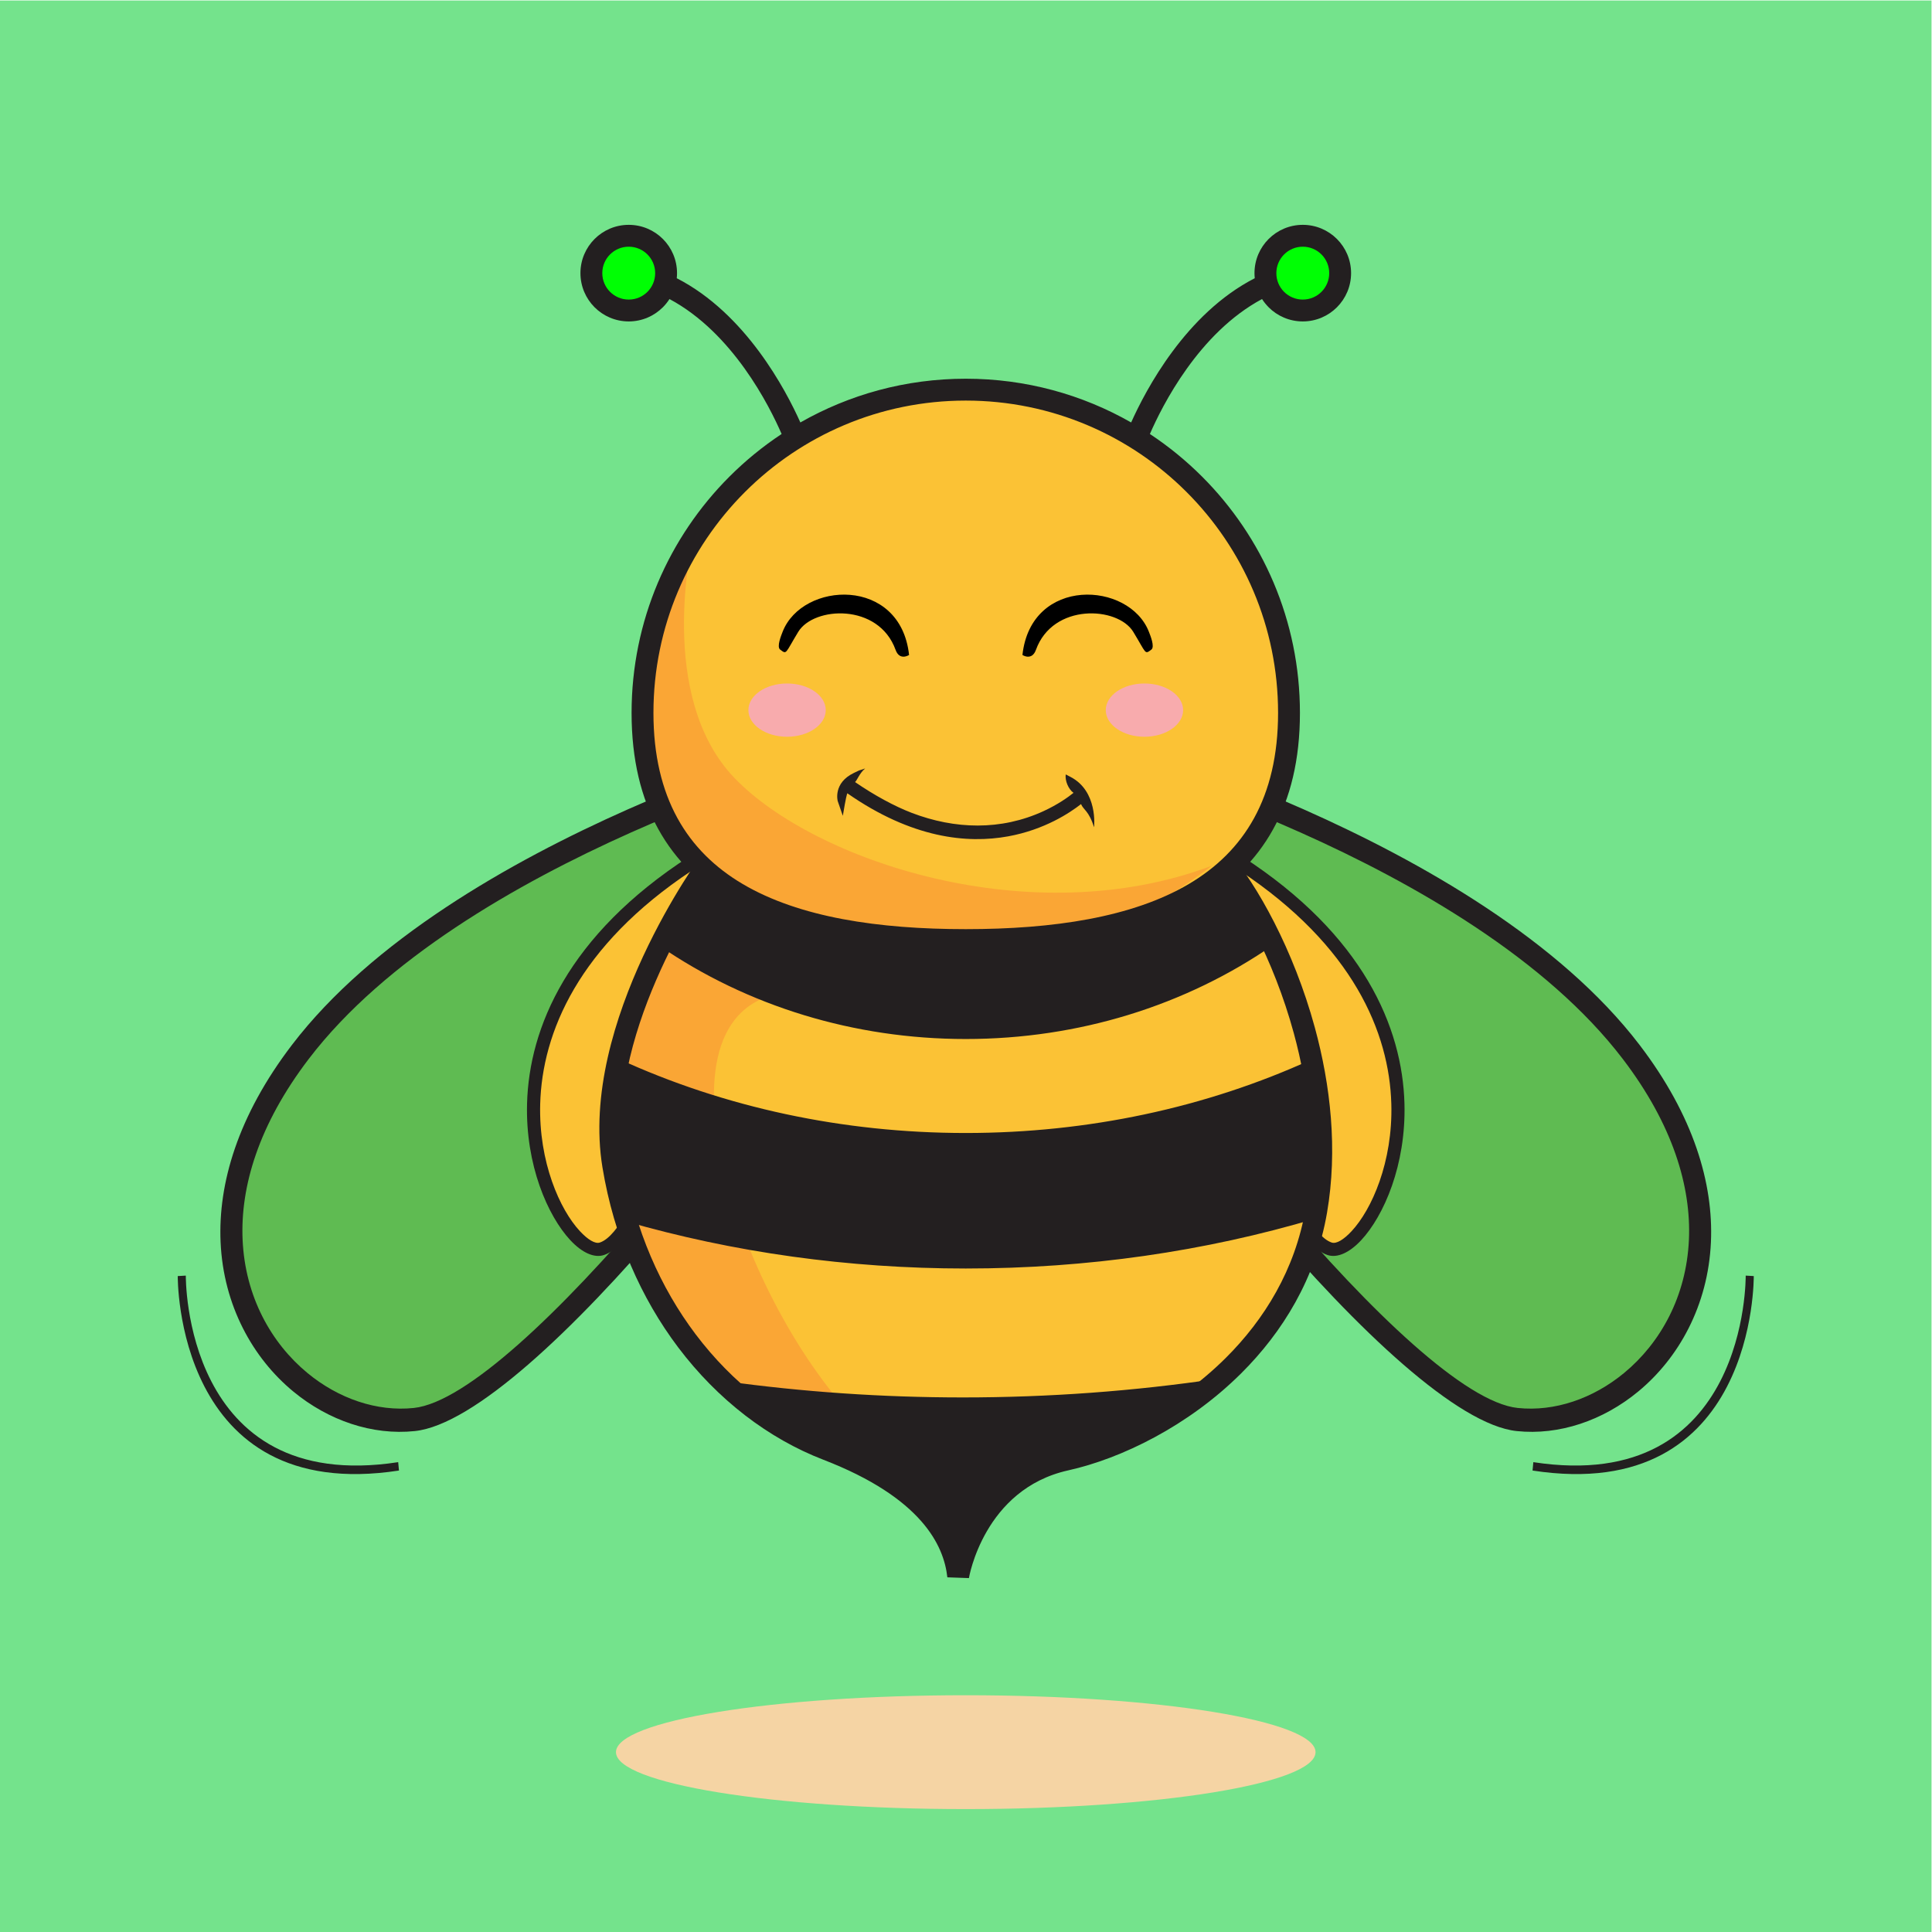 <?xml version="1.0" encoding="UTF-8" standalone="no"?>
<svg
   xmlns:dc="http://purl.org/dc/elements/1.1/"
   xmlns:cc="http://creativecommons.org/ns#"
   xmlns:rdf="http://www.w3.org/1999/02/22-rdf-syntax-ns#"
   xmlns:svg="http://www.w3.org/2000/svg"
   xmlns="http://www.w3.org/2000/svg"
   xmlns:sodipodi="http://sodipodi.sourceforge.net/DTD/sodipodi-0.dtd"
   xmlns:inkscape="http://www.inkscape.org/namespaces/inkscape"
   version="1.1"
   id="svg2"
   xml:space="preserve"
   width="6400"
   height="6400"
   viewBox="0 0 6400 6400"
   sodipodi:docname="abeille_telecom.svg"
   inkscape:version="0.92.5 (2060ec1f9f, 2020-04-08)"><defs
     id="defs6" /><sodipodi:namedview
     pagecolor="#ffffff"
     bordercolor="#666666"
     borderopacity="1"
     objecttolerance="10"
     gridtolerance="10"
     guidetolerance="10"
     inkscape:pageopacity="0"
     inkscape:pageshadow="2"
     inkscape:window-width="1294"
     inkscape:window-height="704"
     id="namedview4"
     showgrid="false"
     inkscape:zoom="0.07375"
     inkscape:cx="2882.2853"
     inkscape:cy="3200"
     inkscape:window-x="72"
     inkscape:window-y="27"
     inkscape:window-maximized="1"
     inkscape:current-layer="g10" /><g
     id="g10"
     inkscape:groupmode="layer"
     inkscape:label="ink_ext_XXXXXX"
     transform="matrix(1.333,0,0,-1.333,0,6400)"><g
       id="g12"
       transform="scale(0.1)"><path
         d="M 0.004,48000 H 48000 V 0 H 0.004 v 48000 0"
         style="fill:#74E38C;fill-opacity:1;fill-rule:evenodd;stroke:none"
         id="path14" /><path
         d="m 43382.3,16311.9 c 0,-15.6 63,-5457.9 -5277.5,-4635.8 l -19.4,-208.4 c 5562.6,-856.3 5497.1,4816.6 5497.1,4832.7 l -200.2,11.5 v 0"
         style="fill:#231f20;fill-opacity:1;fill-rule:nonzero;stroke:none"
         id="path16" /><path
         d="m 26952.2,29578.4 c 0,0 9673.9,-2585.9 13583.8,-7707.7 3909.8,-5121.7 336.4,-9467.3 -2831.4,-9135 -3167.7,332.2 -11788.2,11960 -12335.3,14577.4 -547,2617.5 1582.9,2265.3 1582.9,2265.3 v 0"
         style="fill:#5FBB52;fill-opacity:1;fill-rule:evenodd;stroke:none"
         id="path18" /><path
         d="m 27102.2,29536.7 c 1232.5,-349.6 9809.2,-2917.9 13433.8,-7666 3361.2,-4403.1 1191.8,-8232.6 -1495.9,-9009.4 516.6,1033.8 1618.8,4225.3 -2168.3,7651.6 -4613.7,4174.1 -6523.7,5325.4 -8440.2,6128.2 -989.7,414.6 -1331.9,1724.6 -1329.4,2895.6 v 0"
         style="fill:#5FBB52;fill-opacity:1;fill-rule:evenodd;stroke:none"
         id="path20" /><path
         d="m 40745.5,22043.9 c -3971.9,5203 -13710.1,7805.8 -13738.2,7813.4 l -30.9,5.5 c -7.1,1.1 -2503.1,413.1 -1873.8,-2597.3 317,-1517.3 3221.4,-5918.8 6264.4,-9515 2377,-2809 4862.4,-5148.5 6324.9,-5301.9 1052.8,-110.4 2144,259.2 3021.4,984.4 501.6,414.6 934.8,947.3 1251.8,1574.4 317.6,628.2 518.1,1349.1 553.1,2137.9 64.5,1451.8 -426.8,3135.6 -1772.7,4898.6 z m -13838.8,7253 c 334,-90.3 9635.9,-2642.6 13419.7,-7599.3 1247.1,-1633.7 1703.2,-3176.1 1644.6,-4495 -31.3,-705.8 -209,-1347.6 -490.4,-1904.2 -282,-557.9 -669.3,-1033.4 -1118.8,-1404.9 -774,-639.8 -1729.4,-966.7 -2644.5,-870.8 -1301.8,136.6 -3657.7,2388.8 -5950.4,5098.1 -2988.8,3532.2 -5831.2,7806.8 -6130.7,9239.9 -435.4,2082.5 1072.2,1960.9 1270.5,1936.2 v 0"
         style="fill:#231f20;fill-opacity:1;fill-rule:nonzero;stroke:none"
         id="path22" /><path
         d="m 4617.65,16311.9 c 0.03,-15.6 -62.9,-5457.9 5277.59,-4635.8 l 19.32,-208.4 c -5562.61,-856.3 -5497.03,4816.6 -5497.08,4832.7 l 200.17,11.5 v 0"
         style="fill:#231f20;fill-opacity:1;fill-rule:nonzero;stroke:none"
         id="path24" /><path
         d="m 21047.8,29578.4 c 0,0 -9673.9,-2585.9 -13583.77,-7707.7 -3909.86,-5121.7 -336.39,-9467.3 2831.37,-9135 3167.7,332.2 11788.2,11960 12335.3,14577.4 547,2617.5 -1582.9,2265.3 -1582.9,2265.3 v 0"
         style="fill:#5FBB52;fill-opacity:1;fill-rule:evenodd;stroke:none"
         id="path26" /><path
         d="m 20897.8,29536.7 c -1232.5,-349.6 -9809.2,-2917.9 -13433.77,-7666 -3361.26,-4403.1 -1191.83,-8232.6 1495.83,-9009.4 -516.52,1033.8 -1618.74,4225.3 2168.34,7651.6 4613.7,4174.1 6523.7,5325.4 8440.2,6128.2 989.7,414.6 1331.9,1724.6 1329.4,2895.6 v 0"
         style="fill:#5FBB52;fill-opacity:1;fill-rule:evenodd;stroke:none"
         id="path28" /><path
         d="m 7254.46,22043.9 c 3971.94,5203 13710.14,7805.8 13738.24,7813.4 l 30.9,5.5 c 7.1,1.1 2503.1,413.1 1873.9,-2597.3 -317.1,-1517.3 -3221.5,-5918.8 -6264.5,-9515 -2377,-2809 -4862.4,-5148.5 -6324.9,-5301.9 -1052.77,-110.4 -2143.99,259.2 -3021.39,984.4 -501.63,414.6 -934.83,947.3 -1251.8,1574.4 -317.63,628.2 -518.1,1349.1 -553.08,2137.9 -64.48,1451.8 426.79,3135.6 1772.63,4898.6 z m 13838.84,7253 c -334,-90.3 -9635.9,-2642.6 -13419.7,-7599.3 -1247.07,-1633.7 -1703.21,-3176.1 -1644.65,-4495 31.31,-705.8 209.02,-1347.6 490.46,-1904.2 282.04,-557.9 669.3,-1033.4 1118.76,-1404.9 774.04,-639.8 1729.46,-966.7 2644.53,-870.8 1301.8,136.6 3657.7,2388.8 5950.4,5098.1 2988.8,3532.2 5831.2,7806.8 6130.7,9239.9 435.4,2082.5 -1072.2,1960.9 -1270.5,1936.2 v 0"
         style="fill:#231f20;fill-opacity:1;fill-rule:nonzero;stroke:none"
         id="path30" /><path
         d="m 17218.8,26589.7 c -6484.5,-4201.6 -3293.6,-9956.2 -2261.3,-9611.2 922.2,308.3 1725.7,3379.8 2793.9,4774.6 1782.5,2327.6 -532.6,4836.6 -532.6,4836.6 v 0"
         style="fill:#fbc235;fill-opacity:1;fill-rule:evenodd;stroke:none"
         id="path32" /><path
         d="m 13097.8,20587.9 c 51.7,1884.1 1011.7,4181.8 4032,6138.8 l 116.7,75.6 93.3,-102.5 c 6.8,-7.5 2407.7,-2609.2 541.6,-5046 -445.4,-581.5 -850,-1476.4 -1236.3,-2330.7 -536.9,-1187.6 -1040.1,-2300.5 -1635.8,-2499.5 -242.7,-81.1 -547.3,57.7 -838.5,371 -277.4,298.5 -557.9,766.2 -762.3,1351 -202.4,579 -331.6,1276.6 -310.7,2042.3 z m 4090.3,5786.2 c -2815.5,-1867.6 -3715.2,-4026.2 -3763.8,-5795.1 -19.8,-722.5 102.1,-1380.1 292.8,-1925.8 188.6,-539.8 443.4,-967 693.2,-1235.7 200.9,-216.3 381.6,-322 495.4,-284 459.7,153.6 934.4,1203.5 1441,2324 393.8,871 806.3,1783.2 1274.7,2394.8 1491.1,1947.1 -33.8,4035.5 -433.3,4521.8 v 0"
         style="fill:#231f20;fill-opacity:1;fill-rule:nonzero;stroke:none"
         id="path34" /><path
         d="m 30781.1,26589.7 c 6484.5,-4201.6 3293.6,-9956.2 2261.3,-9611.2 -922.2,308.3 -1725.7,3379.8 -2793.9,4774.6 -1782.5,2327.6 532.6,4836.6 532.6,4836.6 v 0"
         style="fill:#fbc235;fill-opacity:1;fill-rule:evenodd;stroke:none"
         id="path36" /><path
         d="m 34575.6,20579 c -48.6,1769 -948.3,3927.5 -3763.8,5795.1 -399.4,-486.3 -1924.4,-2574.7 -433.3,-4521.8 468.4,-611.7 880.9,-1523.9 1274.7,-2394.9 506.6,-1120.4 981.4,-2170.3 1441,-2323.9 113.8,-38 294.5,67.7 495.4,284 249.9,268.8 504.6,695.9 693.3,1235.7 190.7,545.7 312.5,1203.4 292.7,1925.8 z m -3705.4,6147.7 c 3020.3,-1957 3980.2,-4254.7 4031.9,-6138.8 21,-765.6 -108.3,-1463.2 -310.6,-2042.3 -204.4,-584.8 -485,-1052.4 -762.4,-1351 -291.1,-313.2 -595.8,-452.1 -838.6,-371 -595.6,199 -1098.7,1311.8 -1635.7,2499.4 -386.2,854.4 -790.8,1749.2 -1236.3,2330.8 -1866.1,2436.8 534.8,5038.5 541.6,5046 l 93.4,102.5 116.7,-75.6 v 0"
         style="fill:#231f20;fill-opacity:1;fill-rule:nonzero;stroke:none"
         id="path38" /><path
         d="m 17508.5,26400.5 c -606.3,-892.2 -2768.1,-4332.9 -2269.2,-7357.2 578.8,-3508.7 2785.4,-6076.8 5317.4,-7053.6 2532.1,-976.6 3157,-2242.6 3255.4,-3146.9 0,0 398,2387.4 2676.9,2893.8 2278.7,506.3 5606.7,2604.4 6221.6,6185.5 581.4,3385.8 -1003.7,6965.2 -2187.1,8507.2 C 29065.2,25093.9 26686.8,24650 24000,24650 c -2667.3,0 -5030.6,437.7 -6491.5,1750.5 v 0"
         style="fill:#fbc235;fill-opacity:1;fill-rule:evenodd;stroke:none"
         id="path40" /><path
         d="m 17508.5,26400.5 c -606.3,-892.2 -2768.1,-4332.9 -2269.2,-7357.2 578.8,-3508.7 2785.4,-6076.8 5317.4,-7053.6 250.4,-96.6 481.9,-196 696.3,-297.6 118,478.1 -23.8,1031.8 -535.5,1667.4 -2875.5,3571.7 -4805.4,10613.5 -283.2,9962.2 2516.8,-362.6 5158.4,666.9 7006.8,1651.3 -1043,-229.6 -2209.6,-323 -3441.1,-323 -2667.3,0 -5030.6,437.7 -6491.5,1750.5 v 0"
         style="fill:#faa635;fill-opacity:1;fill-rule:evenodd;stroke:none"
         id="path42" /><path
         d="m 14971.9,18999.8 c -597.3,3621.2 2463.6,7769.8 2472.4,7781.7 l 70.6,96.4 6660.7,717.7 c 104.7,15.2 5071.8,732 6352.5,-742.8 706.3,-813.3 1620.1,-2445 2147,-4376.8 390.7,-1432.9 571.5,-3035.2 302.9,-4599.6 -280.3,-1633 -1102.1,-2967.8 -2135.6,-3995.2 -1313.2,-1305.5 -2974.1,-2115.4 -4295.1,-2408.9 -2100.2,-466.7 -2467.8,-2671 -2468.8,-2677.3 l -535.9,19.1 c -44,405.3 -208.1,893.9 -649.3,1395.7 -459.7,522.9 -1214.9,1057.1 -2434.3,1527.3 -1356.6,523.4 -2621.6,1485.8 -3607.5,2793.6 -916,1215.1 -1592.8,2730.1 -1879.6,4469.1 z m 2840.9,7365.1 c -438,-624.4 -2815.8,-4187.5 -2306.1,-7278.1 271.7,-1647 911.7,-3080.6 1777.7,-4229.3 925,-1227 2106.4,-2127.8 3369.9,-2615.2 1312.7,-506.2 2136.2,-1093.5 2646.5,-1673.8 236.4,-268.9 406.5,-536.8 527.4,-795.5 348.5,796.1 1091.3,1892.1 2602.4,2227.9 1236.2,274.6 2793.7,1035.6 4029.7,2264.4 960.4,954.7 1723.6,2192.3 1982.9,3702.4 254.2,1480.8 81.6,3002.7 -290.2,4366.1 -503.9,1847.9 -1368.7,3397.9 -2034.5,4164.6 -1094.8,1260.7 -5857.6,561.7 -5871.3,559.8 l -6434.4,-693.3 v 0"
         style="fill:#231f20;fill-opacity:1;fill-rule:nonzero;stroke:none"
         id="path44" /><path
         d="m 17991.9,13650.1 c 770.7,-742.2 1646.2,-1306 2564.8,-1660.4 2532.1,-976.6 3157,-2242.6 3255.4,-3146.9 0,0 398,2387.4 2676.9,2893.8 1150.5,255.6 2568.4,917.3 3769.5,1970.4 -2041.9,-302.7 -4159.3,-463.3 -6330.9,-463.3 -2031.7,0 -4016.2,140.4 -5935.7,406.4 z m -2629.1,8007.4 c -191.6,-859.5 -265.3,-1753.7 -123.5,-2614.2 76.6,-464.1 181.9,-911.6 312.4,-1341.1 2623.9,-757 5471.5,-1172.9 8448.3,-1172.9 3065.4,0 5994.4,439.7 8682.4,1240.2 9.9,50.5 19.4,101.4 28.2,152.6 214.6,1250.2 133.7,2526.6 -113.1,3717.3 -2546.6,-1161.9 -5477.7,-1824.5 -8597.5,-1824.5 -3136,0 -6081.2,669.5 -8637.2,1842.6 z m 2145.6,4743 c -222.6,-327.5 -654.5,-998.1 -1087.6,-1865.5 2104.5,-1444.5 4730.6,-2302.5 7579.2,-2302.5 2868,0 5510.1,869.7 7621.6,2332 -356.3,763.3 -745,1404.9 -1097.9,1864.9 C 29065.3,25094 26686.9,24650 24000,24650 c -2667.4,0 -5030.7,437.7 -6491.6,1750.5 v 0"
         style="fill:#231f20;fill-opacity:1;fill-rule:evenodd;stroke:none"
         id="path46" /><path
         d="m 19192.5,12642.8 c -430.7,279 -843.1,606.2 -1229,977.9 l 34,70 c 966.5,-134 1949.9,-236.2 2947.6,-304.4 980.7,-67.2 1975.6,-101.7 2982.6,-101.7 1075.2,0 2137.1,39.4 3182.5,116 1064.8,77.9 2113.2,194.4 3142.4,347 l 32.8,-71.3 c -572.2,-501.8 -1193.6,-915.2 -1812,-1238.4 -685.4,-358.2 -1367.6,-606.1 -1975.6,-741.2 -2251.9,-500.3 -2644.2,-2854.3 -2645.3,-2861 l -81,2.8 c -48.5,445 -226.8,979.5 -705.2,1523.6 -481.2,547.2 -1265.4,1103.9 -2524.3,1589.5 -463.3,178.7 -915.8,410.5 -1349.5,691.2 z m -1080.3,949.6 c 355.6,-332.4 732.5,-627.1 1124.8,-881.1 428.9,-277.5 876.3,-506.8 1334.4,-683.5 1273,-491 2067.6,-1055.7 2556.4,-1611.6 417.1,-474.3 612.3,-942.7 692.4,-1354.2 159,600 769,2294.3 2660,2714.5 601.3,133.5 1276.4,378.9 1955.3,733.8 574.8,300.5 1152.3,679.5 1689.9,1135.8 -986.4,-142.8 -1990.4,-252.6 -3009.4,-327.2 -1048,-76.7 -2111.7,-116.2 -3188.3,-116.2 -1007.9,0 -2004.7,34.6 -2988.1,101.9 -955.9,65.4 -1899.1,162 -2827.4,287.8 z m -2977,6760.6 c 24.8,440.6 91.5,881.3 187.8,1313.3 l 11,49.3 45.8,-21 c 1295.3,-594.5 2691.3,-1059.5 4161.6,-1373.1 1424.1,-303.8 2918.2,-465.6 4458.6,-465.6 1532.6,0 3019.4,160.2 4436.8,460.9 1463.4,310.6 2853.3,771 4143.8,1359.8 l 46.6,21.2 10.4,-50.2 c 129.3,-624.4 213.4,-1272.5 233.3,-1928 18.2,-599.3 -17.1,-1204.9 -120,-1804.4 l -33,-177.9 -23.8,-7 c -1362.7,-405.8 -2787.3,-719 -4260,-929.4 -1436.6,-205.2 -2918.9,-312.6 -4434.1,-312.6 -1471,0 -2910.9,101.5 -4308.2,295.5 -1432.5,198.9 -2820.4,495.2 -4151.3,879.2 l -21.4,6.1 -6.5,21.2 c -66.3,218.3 -126,440.4 -178.5,665.7 -51.6,221.9 -96.8,448.9 -135.1,680.7 -71.4,433.4 -88.6,875.1 -63.8,1316.3 z m 256.7,1246.4 c -89.4,-411.6 -151.4,-831.2 -175,-1250.9 -24.5,-435.8 -7.6,-871.6 62.8,-1298.7 37.6,-228.3 82.6,-453.6 134.2,-675.2 50.8,-218.2 107.8,-431.4 170.4,-639.4 1319.8,-379.7 2696.8,-673 4118.8,-870.4 1392.8,-193.3 2829,-294.5 4296.9,-294.5 1511.8,0 2990.3,107 4422.5,311.6 1460.2,208.6 2872.8,518.6 4224.5,919.8 l 23.3,127.2 c 102,594.3 137,1194.6 118.9,1788.5 -19.2,633 -98.7,1259.2 -221.4,1863.7 -1283.1,-581.3 -2662.8,-1036.3 -4113.9,-1344.3 -1423.5,-302 -2916,-462.8 -4453.9,-462.8 -1545.7,0 -3045.5,162.4 -4475.6,467.5 -1458.5,311.1 -2844.5,770.8 -4132.5,1357.9 z m 1616.6,4091.7 c 190,317.3 354.3,567.8 466.1,732.3 l 26.4,38.8 34.7,-31.2 c 725.2,-651.7 1675.4,-1086.4 2775.8,-1358.4 1103.1,-272.5 2357.6,-381.6 3688.5,-381.6 1340.5,0 2603.6,110.7 3712.6,387.6 1106.5,276.4 2059.8,718.2 2783.5,1380.9 l 32.9,30.1 27.1,-35.4 c 182.8,-238.2 375.3,-525.1 567.9,-852.3 180.7,-306.9 361.5,-649.3 534.5,-1020.2 l 14.7,-31.3 -28.4,-19.6 c -1078,-746.6 -2294.3,-1339.3 -3608.2,-1741.3 -1267,-387.7 -2624.8,-598 -4036.6,-598 -1402.3,0 -2751.4,207.5 -4011.3,590.3 -1306.3,396.8 -2516.5,982 -3590.9,1719.4 l -29.5,20.2 15.9,31.8 c 216.6,434 433.5,819.7 624.3,1137.9 z m 507.5,647.9 c -109.5,-162.5 -262,-397.1 -437.4,-689.8 -184.5,-307.8 -394.2,-680.3 -605.2,-1100.6 1060.6,-723.5 2253,-1298 3539,-1688.7 1251.7,-380.3 2592.8,-586.5 3987.6,-586.5 1404.2,0 2753.9,209 4013,594.3 1293.8,395.8 2492.5,978 3556.9,1710.8 -167.5,356.6 -342.1,686.1 -516.3,982.1 -181.2,307.7 -362.4,579.8 -535.5,808.7 -730.3,-656 -1683.4,-1094.8 -2785.6,-1370 -1116.5,-278.8 -2386.1,-390.2 -3732.5,-390.2 -1336.5,0 -2597.4,109.8 -3708,384.2 -1095.6,270.7 -2044.9,701.8 -2776,1345.7 v 0"
         style="fill:#231f20;fill-opacity:1;fill-rule:nonzero;stroke:none"
         id="path48" /><path
         d="m 24000,38328.9 c 4436.5,0 8032.9,-3596.5 8032.9,-8032.9 0,-4436.5 -3596.4,-5646 -8032.9,-5646 -4436.5,0 -8032.9,1209.5 -8032.9,5646 0,4436.4 3596.4,8032.9 8032.9,8032.9 v 0"
         style="fill:#fbc235;fill-opacity:1;fill-rule:evenodd;stroke:none"
         id="path50" /><path
         d="m 27921.6,25091.1 c -1160,-316 -2497.3,-441.1 -3921.6,-441.1 -4436.5,0 -8032.9,1209.5 -8032.9,5646 0,1584.5 459,3061.7 1250.9,4306.3 -10,-41.8 -923,-3894.6 1040.4,-5930.2 1974,-2046.6 7353.8,-3872 11860.1,-2173.7 0,0 -862.7,-672.6 -2196.9,-1407.3 v 0"
         style="fill:#faa635;fill-opacity:1;fill-rule:evenodd;stroke:none"
         id="path52" /><path
         d="m 15624.6,42152.9 c 512.9,0 928.6,-415.7 928.6,-928.6 0,-512.8 -415.7,-928.5 -928.6,-928.5 -512.8,0 -928.5,415.7 -928.5,928.5 0,512.9 415.7,928.6 928.5,928.6 v 0"
         style="fill:#00FF04;fill-opacity:1;fill-rule:evenodd;stroke:none"
         id="path54" /><path
         d="m 32375.4,42152.9 c 512.8,0 928.5,-415.7 928.5,-928.6 0,-512.8 -415.7,-928.5 -928.5,-928.5 -512.9,0 -928.6,415.7 -928.6,928.5 0,512.9 415.7,928.6 928.6,928.6 v 0"
         style="fill:#00FF04;fill-opacity:1;fill-rule:evenodd;stroke:none"
         id="path56" /><path
         d="m 29488.1,35784.1 c -1404.4,1404.4 -3344.9,2273.1 -5488.1,2273.1 -2143.2,0 -4083.7,-868.7 -5488.1,-2273.1 -1404.4,-1404.4 -2273.2,-3344.9 -2273.2,-5488.1 0,-2107.5 848.1,-3445 2219.1,-4253.2 1405.7,-828.7 3367.8,-1121.1 5542.2,-1121.1 2174.5,0 4136.6,292.5 5542.1,1121.1 1371.1,808.2 2219.2,2145.7 2219.2,4253.2 0,2143.2 -868.8,4083.7 -2273.2,5488.1 z m 3351.8,5904.8 c -118.7,118.8 -283.1,192.3 -464.5,192.3 -181.4,0 -345.8,-73.6 -464.6,-192.3 -118.7,-118.8 -192.3,-283.1 -192.3,-464.5 0,-181.9 73.3,-346.3 191.9,-465.1 119.2,-118.2 283.6,-191.9 465,-191.9 181.4,0 345.8,73.7 464.5,192.4 118.7,118.7 192.4,283.1 192.4,464.6 0,181.4 -73.7,345.8 -192.4,464.5 z m -16750.7,0 c -118.8,118.7 -283.2,192.3 -464.6,192.3 -181.5,0 -345.9,-73.5 -464.6,-192.3 -118.7,-118.7 -192.3,-283.1 -192.3,-464.5 0,-181.5 73.7,-345.9 192.4,-464.6 118.7,-118.7 283,-192.4 464.5,-192.4 181.8,0 346.2,73.4 465,191.9 118.6,118.8 191.9,283.2 191.9,465.1 0,181.4 -73.6,345.7 -192.3,464.5 z M 24000,38600.5 c 1495.2,0 2898.2,-395.3 4110.1,-1087 362.9,810.9 1360.6,2708.2 3071.8,3584.3 -4.4,41.6 -6.7,83.9 -6.7,126.6 0,331.3 134.4,631.4 351.5,848.6 217.2,217.1 517.3,351.5 848.7,351.5 331.3,0 631.4,-134.3 848.6,-351.5 217.1,-217.1 351.6,-517.3 351.6,-848.6 0,-331.4 -134.5,-631.5 -351.6,-848.7 -217.2,-217.1 -517.3,-351.6 -848.6,-351.6 -331.4,0 -631.5,134.5 -848.7,351.6 v 1 c -61.6,61.7 -116.6,130 -163.7,203.7 -1574.3,-841.2 -2484.2,-2656.5 -2786.9,-3353.5 467.2,-309.1 901.4,-664.1 1296.1,-1058.7 1502.8,-1502.9 2432.4,-3579.1 2432.4,-5872.2 0,-2328.9 -950.3,-3814.5 -2486.5,-4720.1 -1501.4,-885.2 -3556.1,-1197.6 -5818.1,-1197.6 -2261.9,0 -4316.7,312.4 -5818.2,1197.6 -1536.1,905.6 -2486.4,2391.3 -2486.4,4720.1 0,2293.1 929.6,4369.3 2432.4,5872.2 394.6,394.5 828.8,749.6 1296.1,1058.7 -302.7,696.9 -1212.7,2512.2 -2786.9,3353.5 -47.2,-73.7 -102.1,-142 -163.7,-203.7 l -1,-1 c -217.3,-217.1 -517.1,-351.6 -847.7,-351.6 -331.4,0 -631.4,134.5 -848.6,351.6 -217.1,217.2 -351.6,517.3 -351.6,848.7 0,331.3 134.4,631.5 351.5,848.6 217.2,217.2 517.3,351.5 848.7,351.5 331.4,0 631.5,-134.4 848.7,-351.5 217.1,-217.2 351.5,-517.3 351.5,-848.6 0,-42.7 -2.3,-85 -6.7,-126.7 1711.2,-876.1 2708.8,-2773.4 3071.7,-3584.3 1212,691.7 2615,1087.1 4110.2,1087.1 v 0"
         style="fill:#231f20;fill-opacity:1;fill-rule:nonzero;stroke:none"
         id="path58" /><path
         d="m 25931.4,27854 c 358.2,164.9 611.7,346.7 746.3,454.9 -127.3,92.7 -214.9,301.1 -193.7,458.2 l 122.2,-63.6 c 678,-352.9 586.4,-1232.3 581.5,-1249.3 -127.3,411.7 -266.4,432.5 -322.8,575.8 -272.5,-214 -903.1,-636.3 -1809.9,-801.8 -1020.4,-186.3 -2391.8,-49.9 -3997.3,1069.5 l -9,-20.7 c -18.2,-44.4 -96.5,-476.2 -103.7,-538.5 l -126.6,364.4 c -0.7,2.4 -123.2,450.3 402.8,701.8 l 124,59.3 154.5,50.8 c -138.9,-114.6 -204.2,-302.5 -251.1,-337.6 478,-328.3 980.7,-601.7 1408.6,-765.5 1069.5,-409.3 2214.4,-445.4 3274.2,42.3 v 0"
         style="fill:#231f20;fill-opacity:1;fill-rule:evenodd;stroke:none"
         id="path60" /><path
         d="m 19448.6,32310.9 c 489.1,1258.4 2930.1,1382 3142.6,-575.7 0,0 -233.8,-154.1 -335,126.9 -421.3,1169.2 -2032.8,1081.5 -2418.7,448.5 -331,-543.6 -279.3,-569.3 -449.2,-442.4 -92.8,69.3 26.9,356.7 60.3,442.7 v 0"
         style="fill:#000000;fill-opacity:1;fill-rule:evenodd;stroke:none"
         id="path62" /><path
         d="m 28551.3,32310.8 c -489.1,1258.4 -2930.1,1382 -3142.5,-575.7 0,0 233.7,-154.1 334.9,126.9 421.3,1169.2 2032.8,1081.6 2418.8,448.5 330.9,-543.6 279.3,-569.3 449.1,-442.4 92.8,69.3 -26.9,356.7 -60.3,442.7 v 0"
         style="fill:#000000;fill-opacity:1;fill-rule:evenodd;stroke:none"
         id="path64" /><path
         d="m 19559.4,31026.7 c 530.9,0 961.2,-296.3 961.2,-661.9 0,-365.5 -430.3,-661.8 -961.2,-661.8 -530.8,0 -961.1,296.3 -961.1,661.8 0,365.6 430.3,661.9 961.1,661.9 v 0"
         style="fill:#f8abad;fill-opacity:1;fill-rule:evenodd;stroke:none"
         id="path66" /><path
         d="m 28440.5,31026.7 c 530.9,0 961.2,-296.3 961.2,-661.9 0,-365.5 -430.3,-661.8 -961.2,-661.8 -530.8,0 -961.1,296.3 -961.1,661.8 0,365.6 430.3,661.9 961.1,661.9 v 0"
         style="fill:#f8abad;fill-opacity:1;fill-rule:evenodd;stroke:none"
         id="path68" /><path
         d="m 24000,5883.7 c 4800.8,0 8692.6,-633.3 8692.6,-1414.6 0,-781.3 -3891.8,-1414.6 -8692.6,-1414.6 -4800.8,0 -8692.6,633.3 -8692.6,1414.6 0,781.3 3891.8,1414.6 8692.6,1414.6 v 0"
         style="fill:#f5d4a4;fill-opacity:1;fill-rule:evenodd;stroke:none"
         id="path70" /></g><g
       style="display:none"
       transform="translate(2742.372,2884.747)"
       id="g10-3"><g
         transform="scale(0.1)"
         id="g12-6"><g
           transform="scale(1.227)"
           id="g14" /><path
           inkscape:connector-curvature="0"
           id="path18-7"
           style="fill:#211d1d;fill-opacity:1;fill-rule:nonzero;stroke:none"
           d="m 6299.08,8414.2 c -251.69,-251.7 -251.69,-659.8 0,-911.4 251.69,-251.7 659.75,-251.7 911.44,0 251.69,251.6 251.69,659.7 0,911.4 -251.69,251.7 -659.75,251.7 -911.44,0" /><path
           inkscape:connector-curvature="0"
           id="path20-5"
           style="fill:#211d1d;fill-opacity:1;fill-rule:nonzero;stroke:none"
           d="m 5188.56,7015.8 c -172.2,-172.2 -172.2,-451.4 0,-623.6 172.21,-172.2 451.42,-172.2 623.62,0 172.21,172.2 172.21,451.4 0,623.6 -172.2,172.3 -451.41,172.3 -623.62,0" /><path
           inkscape:connector-curvature="0"
           id="path22-3"
           style="fill:#211d1d;fill-opacity:1;fill-rule:nonzero;stroke:none"
           d="m 4365.87,5905.3 c -92.73,-92.7 -92.73,-243 0,-335.8 92.73,-92.7 243.07,-92.7 335.8,0 92.72,92.8 92.72,243.1 0,335.8 -92.73,92.8 -243.07,92.8 -335.8,0" /><path
           inkscape:connector-curvature="0"
           id="path24-5"
           style="fill:#211d1d;fill-opacity:1;fill-rule:nonzero;stroke:none"
           d="m 13078.6,9085.7 h -1411.5 v 316.4 l 912.5,1127.1 h -809.4 v 293.9 h 1271.6 v -272.6 l -951.6,-1172.1 h 988.4 z M 11110,11891.3 v 184.1 l 530.9,655.8 h -471 v 171.1 h 740 v -158.7 l -553.8,-682 h 575.2 v -170.3 z M 10401.9,9779 H 9229.68 v 262.8 l 757.88,936 h -672.25 v 244.1 h 1056.09 v -226.4 l -790.34,-973.4 h 820.84 z m 5301.8,1463.5 c 0,954.9 -774.1,1728.9 -1728.9,1728.9 -147.9,0 -291.4,-18.6 -428.3,-53.5 -160.3,894.6 -1118.8,1582.1 -2277.4,1582.1 -1167.1,0 -2131.1,-697.6 -2280.78,-1601.7 -157.86,47.5 -325.18,73.1 -498.51,73.1 -954.82,0 -1728.87,-774 -1728.87,-1728.9 0,-894.7 679.69,-1630.7 1550.91,-1719.8 -25.24,-117.6 -38.66,-239.5 -38.66,-364.6 0,-954.9 774.05,-1728.9 1728.91,-1728.9 529.3,0 1003,238 1320.1,612.7 317.2,-374.7 790.8,-612.7 1320.2,-612.7 954.8,0 1728.9,774 1728.9,1728.9 0,134.6 -15.5,265.6 -44.6,391.4 786.1,162.6 1377,858.8 1377,1693" /></g></g><g
       transform="matrix(4.178,0,0,4.178,1723.871,2926.607)"
       id="g10-2"><g
         style="display:none"
         transform="scale(0.1)"
         id="g12-8"><path
           inkscape:connector-curvature="0"
           id="path14-9"
           style="fill:#100f0d;fill-opacity:1;fill-rule:nonzero;stroke:none"
           d="m 3180.25,1006.49 c -167.36,101.7 -350.45,134.83 -531.93,134.76 -260.06,-0.15 -519.51,-66.91 -738.69,-102.1 l -1.6,-0.31 c -90.61,-18.35 -195.76,-29.04 -308.01,-29.04 -112.27,0 -217.44,10.69 -308.03,29.04 l -1.6,0.31 c -219.22,35.17 -478.671,101.92 -738.71,102.1 C 370.188,1141.32 187.105,1108.19 19.75,1006.49 6.863,998.633 -0.652,984.492 0.043,969.434 3.531,895.793 8.531,829.031 29.203,762.406 32.465,751.926 39.883,743.109 49.633,738.066 72.574,726.328 105.199,713.199 128.445,703.57 140.438,588.813 161.504,462.344 208.547,347.559 258.637,224.988 340.918,114.023 474.02,54.504 560.883,15.715 661.848,0.137 754.605,0 760.703,0 766.617,0.098 772.383,0.195 889.094,2.844 1000.94,14.934 1103.44,54.031 c 102.47,38.918 194.8,106.211 267.17,213.637 29.18,43.16 53.21,90.66 71.99,138.355 24.39,61.829 41.35,123.95 59.84,183.75 10.1,33.172 23.52,61.758 39.15,79.282 16.14,17.383 30.79,25.754 58.21,26.328 5.44,0 11.36,-0.418 17.84,-1.406 19.18,-3.086 32.93,-11.832 47.66,-29.289 21.83,-25.934 39.4,-71.797 52.77,-120.208 13.84,-48.628 23.82,-98.542 39.32,-138.457 18.83,-47.695 42.86,-95.195 72.02,-138.355 65.48,-96.977 154.61,-163.984 253.58,-205.891 99.07,-42.004 207.94,-59.519 316.14,-59.551 65.71,0.031 131.19,6.512 194.31,18.125 177.54,32.129 295,137.941 365.61,269.675 67.41,124.621 97.4,272.129 112.47,413.532 23.25,9.629 55.91,22.765 78.87,34.507 9.73,5.043 17.13,13.832 20.4,24.34 20.69,66.625 25.73,133.387 29.16,207.047 0.7,15.067 -6.84,29.207 -19.7,37.037" /><path
           inkscape:connector-curvature="0"
           id="path16-7"
           style="fill:#ffffff;fill-opacity:1;fill-rule:nonzero;stroke:none"
           d="m 834.18,921.57 c -25.582,7.532 -53.129,14.446 -82.379,20.278 -7.383,1.465 -15.086,-0.2 -21.219,-4.551 -6.144,-4.375 -10.234,-11.113 -11.269,-18.559 -1.563,-11.179 -2.727,-22.254 -3.668,-33.195 -0.622,-7.301 1.738,-14.637 6.5,-20.191 4.765,-5.555 11.648,-9.012 18.949,-9.508 23.023,-1.547 47.379,-4.121 73.32,-7.918 1.332,-0.192 2.664,-0.289 3.984,-0.289 11.282,0 21.618,6.976 25.657,17.797 2.422,6.48 4.949,12.879 7.617,19.14 3.062,7.235 2.894,15.348 -0.457,22.43 -3.344,7.078 -9.527,12.351 -17.035,14.566 z m -190,36.34 c -31.813,3.168 -63.735,4.938 -94.731,4.938 -59.539,-0.067 -115.508,-6.278 -161.601,-22.578 -45.493,-15.961 -84.594,-44.395 -97.243,-90.407 -10.609,-38.824 -14.707,-76.679 -14.707,-113.047 0.02,-47.429 6.907,-92.359 15.207,-134.531 10.028,-47.168 30.286,-131.379 84.25,-191.445 0.348,-0.34 1.25,-1.477 3.711,-3.391 2.395,-1.679 7.141,-5.386 16.653,-5.625 0.281,-0.015 0.558,-0.015 0.844,-0.015 9.472,0 18.929,6.929 21.613,11.707 4.789,7.539 4.246,10.461 4.769,12.441 0.215,1.895 0.192,2.754 0.215,3.359 -0.195,5.403 -0.676,5.618 -0.847,6.883 -1.336,5.188 -2.977,9.563 -5.93,19.524 -8.496,28.261 -23.879,87.16 -23.832,150.293 -0.024,55.093 11.582,112.125 46.351,156.988 34.809,44.734 93.571,81.101 199.047,92.078 12.832,1.301 22.989,11.305 24.457,24.141 1.836,15.98 3.782,31.797 6.149,47.261 1.14,7.438 -0.821,15.008 -5.442,20.938 -4.605,5.957 -11.449,9.75 -18.933,10.488 z m 1853.8,-46.597 c -0.48,13.312 -10.31,24.292 -23.5,26.187 -30.07,4.324 -67.83,7.086 -110.8,7.871 -8.41,0.172 -16.48,-3.586 -21.77,-10.137 -5.31,-6.523 -7.32,-15.195 -5.43,-23.398 1.27,-5.441 2.52,-10.785 3.77,-16.137 2.91,-12.472 14.11,-21.121 26.66,-21.121 0.98,0 1.97,0.051 2.95,0.156 30.64,3.301 64.66,5.047 101.11,5.481 7.3,0.105 14.28,3.09 19.35,8.371 5.1,5.246 7.86,12.312 7.71,19.641 0,0.543 0,1.543 -0.05,3.086 z m -219.54,10.445 c -2.96,13.086 -14.96,22.09 -28.31,21.305 -88.63,-5.231 -181.84,-18.333 -256,-44.125 -37.09,-13 -69.66,-29.098 -94.82,-50.836 -25.04,-21.414 -42.98,-50.805 -43.78,-85.133 -0.11,-3.621 -0.18,-7.328 -0.18,-11.082 0.07,-81.516 24.28,-158.403 52.71,-220.149 28.43,-61.394 60.37,-107.258 81.17,-129.883 0.74,-0.871 1.7,-1.894 3.22,-3.23 2.53,-1.508 5.19,-5.949 18.24,-6.84 0.22,-0.008 0.44,-0.008 0.65,-0.008 6.54,0 14.41,3.45 18.52,7.774 6.53,6.777 7.13,11.672 7.88,14.453 0.57,2.898 0.57,4.531 0.59,5.859 -0.28,6.946 -1.02,7.93 -1.65,11.348 -4.51,18.879 -19.82,71.074 -19.87,134.914 0,52.895 10.69,111.758 46.08,163.586 35.5,51.781 96,98.781 203.26,126.551 14.42,3.711 23.25,18.332 19.86,32.801 -2.56,10.894 -5.08,21.781 -7.57,32.695" /></g></g><path
       inkscape:connector-curvature="0"
       id="XMLID_462_"
       d="m 2754.648,3142.158 v 62.587 c 16.644,-4.358 28.602,-16.092 28.602,-29.854 0,-5.83 6.403,-10.557 14.301,-10.557 7.898,0 14.301,4.727 14.301,10.557 0,25.49 -24.605,46.817 -57.203,51.721 v 11.612 c 0,5.83 -6.403,10.557 -14.301,10.557 -7.898,0 -14.301,-4.726 -14.301,-10.557 v -11.612 c -32.598,-4.904 -57.203,-26.231 -57.203,-51.721 0,-25.49 24.605,-46.816 57.203,-51.721 v -62.586 c -16.645,4.358 -28.602,16.092 -28.602,29.854 0,5.83 -6.403,10.557 -14.301,10.557 -7.898,0 -14.301,-4.727 -14.301,-10.557 0,-25.49 24.605,-46.817 57.203,-51.721 v -11.619 c 0,-5.83 6.403,-10.557 14.301,-10.557 7.898,0 14.301,4.727 14.301,10.557 v 11.619 c 32.598,4.904 57.203,26.231 57.203,51.721 0,25.49 -24.606,46.816 -57.203,51.72 z m -57.203,32.733 c 0,13.762 11.956,25.496 28.602,29.854 v -59.708 c -16.645,4.358 -28.602,16.092 -28.602,29.854 z m 57.203,-114.307 v 59.708 c 16.644,-4.358 28.602,-16.092 28.602,-29.854 0,-13.762 -11.957,-25.496 -28.602,-29.854 z"
       style="fill:#ffffff;stroke-width:0.819;display:none" /><path
       inkscape:connector-curvature="0"
       id="XMLID_462_-6"
       d="m 2074.512,3140.255 v 62.587 c 16.644,-4.358 28.602,-16.092 28.602,-29.854 0,-5.83 6.403,-10.557 14.301,-10.557 7.898,0 14.301,4.727 14.301,10.557 0,25.49 -24.605,46.817 -57.203,51.721 v 11.612 c 0,5.83 -6.403,10.557 -14.301,10.557 -7.898,0 -14.301,-4.726 -14.301,-10.557 v -11.612 c -32.598,-4.904 -57.203,-26.231 -57.203,-51.721 0,-25.49 24.605,-46.816 57.203,-51.721 v -62.586 c -16.645,4.358 -28.602,16.092 -28.602,29.854 0,5.83 -6.403,10.557 -14.301,10.557 -7.898,0 -14.301,-4.727 -14.301,-10.557 0,-25.49 24.605,-46.817 57.203,-51.721 v -11.619 c 0,-5.83 6.403,-10.557 14.301,-10.557 7.898,0 14.301,4.727 14.301,10.557 v 11.619 c 32.598,4.904 57.203,26.231 57.203,51.721 0,25.49 -24.606,46.816 -57.203,51.72 z m -57.203,32.733 c 0,13.762 11.956,25.496 28.602,29.854 v -59.708 c -16.645,4.358 -28.602,16.092 -28.602,29.854 z m 57.203,-114.307 v 59.708 c 16.644,-4.358 28.602,-16.092 28.602,-29.854 0,-13.762 -11.957,-25.496 -28.602,-29.854 z"
       style="fill:#ffffff;stroke-width:0.819;display:none" /><g
       transform="matrix(0.286,0.205,-0.205,0.286,1373.282,3989.439)"
       id="g10-36"
       inkscape:transform-center-x="158.55805"
       inkscape:transform-center-y="198.1975"><g
         style="display:none"
         transform="scale(0.1)"
         id="g12-7"><path
           inkscape:connector-curvature="0"
           style="fill:#211c1d;fill-opacity:1;fill-rule:nonzero;stroke:none"
           d="m 5954.95,9553.44 c -1962.16,0 -3693.53,-1056.95 -4725.27,-2667.87 l 963.12,-814.55 c 828.55,1275.81 2227.15,2114.03 3813.05,2114.03 1718.58,0 3217.12,-984.39 4008.65,-2443.26 l 968,617.14 c -971.7,1903.4 -2858.75,3194.51 -5027.55,3194.51"
           id="path4" /><path
           inkscape:connector-curvature="0"
           id="path422"
           style="fill:#211c1d;fill-opacity:1;fill-rule:nonzero;stroke:none"
           d="m 6005.85,7145.06 c -1272.69,0 -2396.23,-651.5 -3071.98,-1646.07 l 685.35,-579.62 c 520.46,813.91 1406.4,1349.92 2412.08,1349.92 1042.08,0 1955.41,-575.66 2466.95,-1439.54 l 715.1,455.94 C 8559.04,6399.65 7367.56,7145.06 6005.85,7145.06" /><path
           inkscape:connector-curvature="0"
           id="path424"
           style="fill:#211c1d;fill-opacity:1;fill-rule:nonzero;stroke:none"
           d="m 6005.85,5502.98 c -756.01,0 -1423.17,-393.73 -1822.6,-994.2 l 548.9,-464.24 c 280.53,418.25 746.24,692.14 1273.7,692.14 483.07,0 914.57,-229.56 1199.27,-589.49 l 606.25,386.53 c -401.21,586.33 -1060.09,969.26 -1805.52,969.26" /></g></g><g
       transform="matrix(0.308,-0.17,0.17,0.308,3061.579,4220.245)"
       id="g10-36-5"
       inkscape:transform-center-x="255.66835"
       inkscape:transform-center-y="-67.336641"><g
         style="display:none"
         transform="scale(0.1)"
         id="g12-7-3"><path
           inkscape:connector-curvature="0"
           style="fill:#211c1d;fill-opacity:1;fill-rule:nonzero;stroke:none"
           d="m 5954.95,9553.44 c -1962.16,0 -3693.53,-1056.95 -4725.27,-2667.87 l 963.12,-814.55 c 828.55,1275.81 2227.15,2114.03 3813.05,2114.03 1718.58,0 3217.12,-984.39 4008.65,-2443.26 l 968,617.14 c -971.7,1903.4 -2858.75,3194.51 -5027.55,3194.51"
           id="path4-5" /><path
           inkscape:connector-curvature="0"
           id="path422-6"
           style="fill:#211c1d;fill-opacity:1;fill-rule:nonzero;stroke:none"
           d="m 6005.85,7145.06 c -1272.69,0 -2396.23,-651.5 -3071.98,-1646.07 l 685.35,-579.62 c 520.46,813.91 1406.4,1349.92 2412.08,1349.92 1042.08,0 1955.41,-575.66 2466.95,-1439.54 l 715.1,455.94 C 8559.04,6399.65 7367.56,7145.06 6005.85,7145.06" /><path
           inkscape:connector-curvature="0"
           id="path424-2"
           style="fill:#211c1d;fill-opacity:1;fill-rule:nonzero;stroke:none"
           d="m 6005.85,5502.98 c -756.01,0 -1423.17,-393.73 -1822.6,-994.2 l 548.9,-464.24 c 280.53,418.25 746.24,692.14 1273.7,692.14 483.07,0 914.57,-229.56 1199.27,-589.49 l 606.25,386.53 c -401.21,586.33 -1060.09,969.26 -1805.52,969.26" /></g></g></g></svg>
